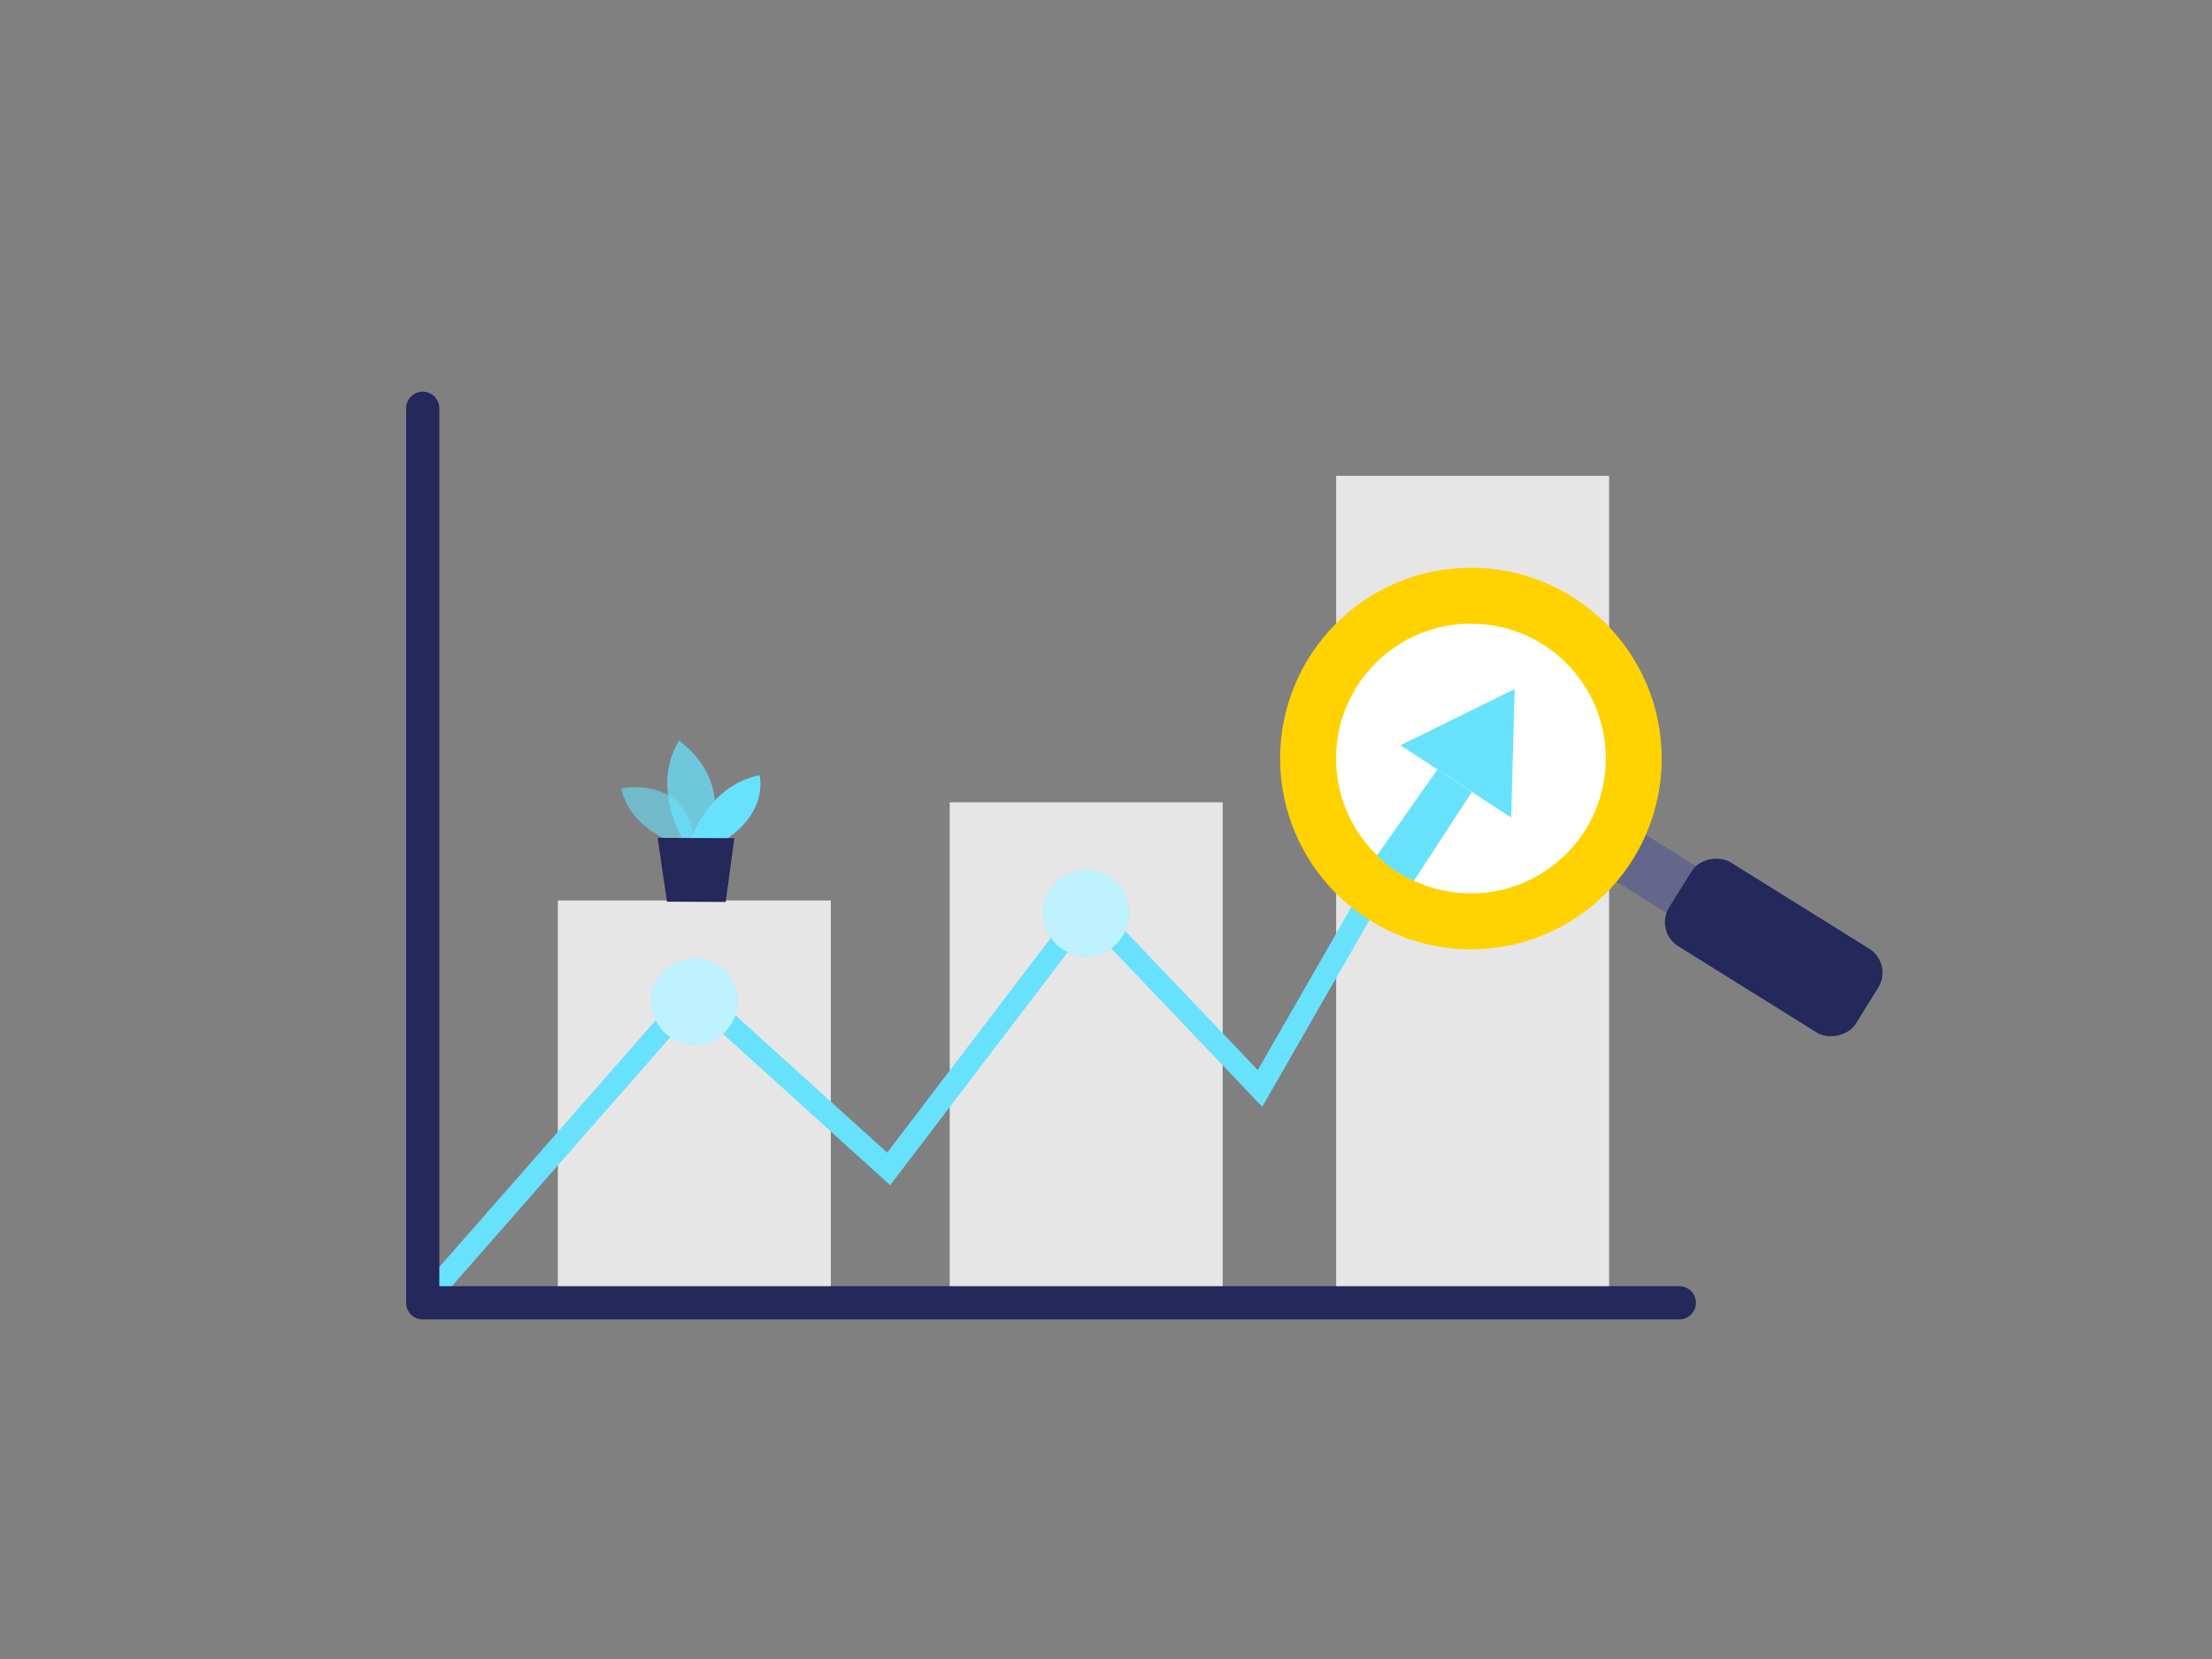 <svg id="Layer_1" data-name="Layer 1" xmlns="http://www.w3.org/2000/svg" viewBox="0 0 400 300"><rect x="0" y="0" width="400" height="300" fill="#808080" stroke="none"/><rect x="100.88" y="162.83" width="49.36" height="72.64" fill="#e6e6e6"/><rect x="171.74" y="145.08" width="49.36" height="90.39" fill="#e6e6e6"/><rect x="241.62" y="86.05" width="49.36" height="149.41" fill="#e6e6e6"/><polygon points="80.5 233.97 77.5 231.33 125.39 176.73 160.43 208.43 196.53 161.07 227.45 193.5 244.64 163.57 248.1 165.57 228.25 200.14 196.87 167.22 160.97 214.32 125.72 182.42 80.5 233.97" fill="#68e1fd"/><path d="M303.68,238.59H76.44a3,3,0,0,1-3-3V73.83a3,3,0,1,1,6,0V232.59H303.68a3,3,0,0,1,0,6Z" fill="#24285b"/><rect x="293.81" y="148.14" width="9.93" height="18.88" transform="translate(7.06 327.87) rotate(-58.08)" fill="#24285b"/><rect x="293.81" y="148.14" width="9.93" height="18.88" transform="translate(7.06 327.87) rotate(-58.08)" fill="#fff" opacity="0.29"/><circle cx="265.99" cy="137.16" r="34.5" fill="#ffd200"/><circle cx="265.99" cy="137.16" r="24.39" fill="#fff"/><rect x="311.8" y="151.43" width="17.88" height="39.77" rx="5.11" transform="translate(5.75 352.99) rotate(-58.08)" fill="#24285b"/><polygon points="253.25 134.77 273.27 147.84 273.89 124.61 253.25 134.77" fill="#68e1fd"/><path d="M259.94,139.14,249,154.7a20,20,0,0,0,6.69,4.58l10.47-16.06Z" fill="#68e1fd"/><circle cx="125.6" cy="181.12" r="7.79" fill="#68e1fd"/><circle cx="196.41" cy="165.13" r="7.79" fill="#68e1fd"/><circle cx="125.6" cy="181.12" r="7.79" fill="#fff" opacity="0.57"/><circle cx="196.41" cy="165.13" r="7.79" fill="#fff" opacity="0.57"/><path d="M122.44,152.55s-8.32-2.27-10.13-10c0,0,12.89-2.61,13.26,10.7Z" fill="#68e1fd" opacity="0.58"/><path d="M123.46,151.73s-5.81-9.19-.7-17.78c0,0,9.8,6.22,5.45,17.8Z" fill="#68e1fd" opacity="0.73"/><path d="M125,151.73s3.07-9.7,12.35-11.54c0,0,1.74,6.3-6,11.57Z" fill="#68e1fd"/><polygon points="118.92 151.51 120.61 163.05 131.23 163.1 132.79 151.57 118.92 151.51" fill="#24285b"/></svg>